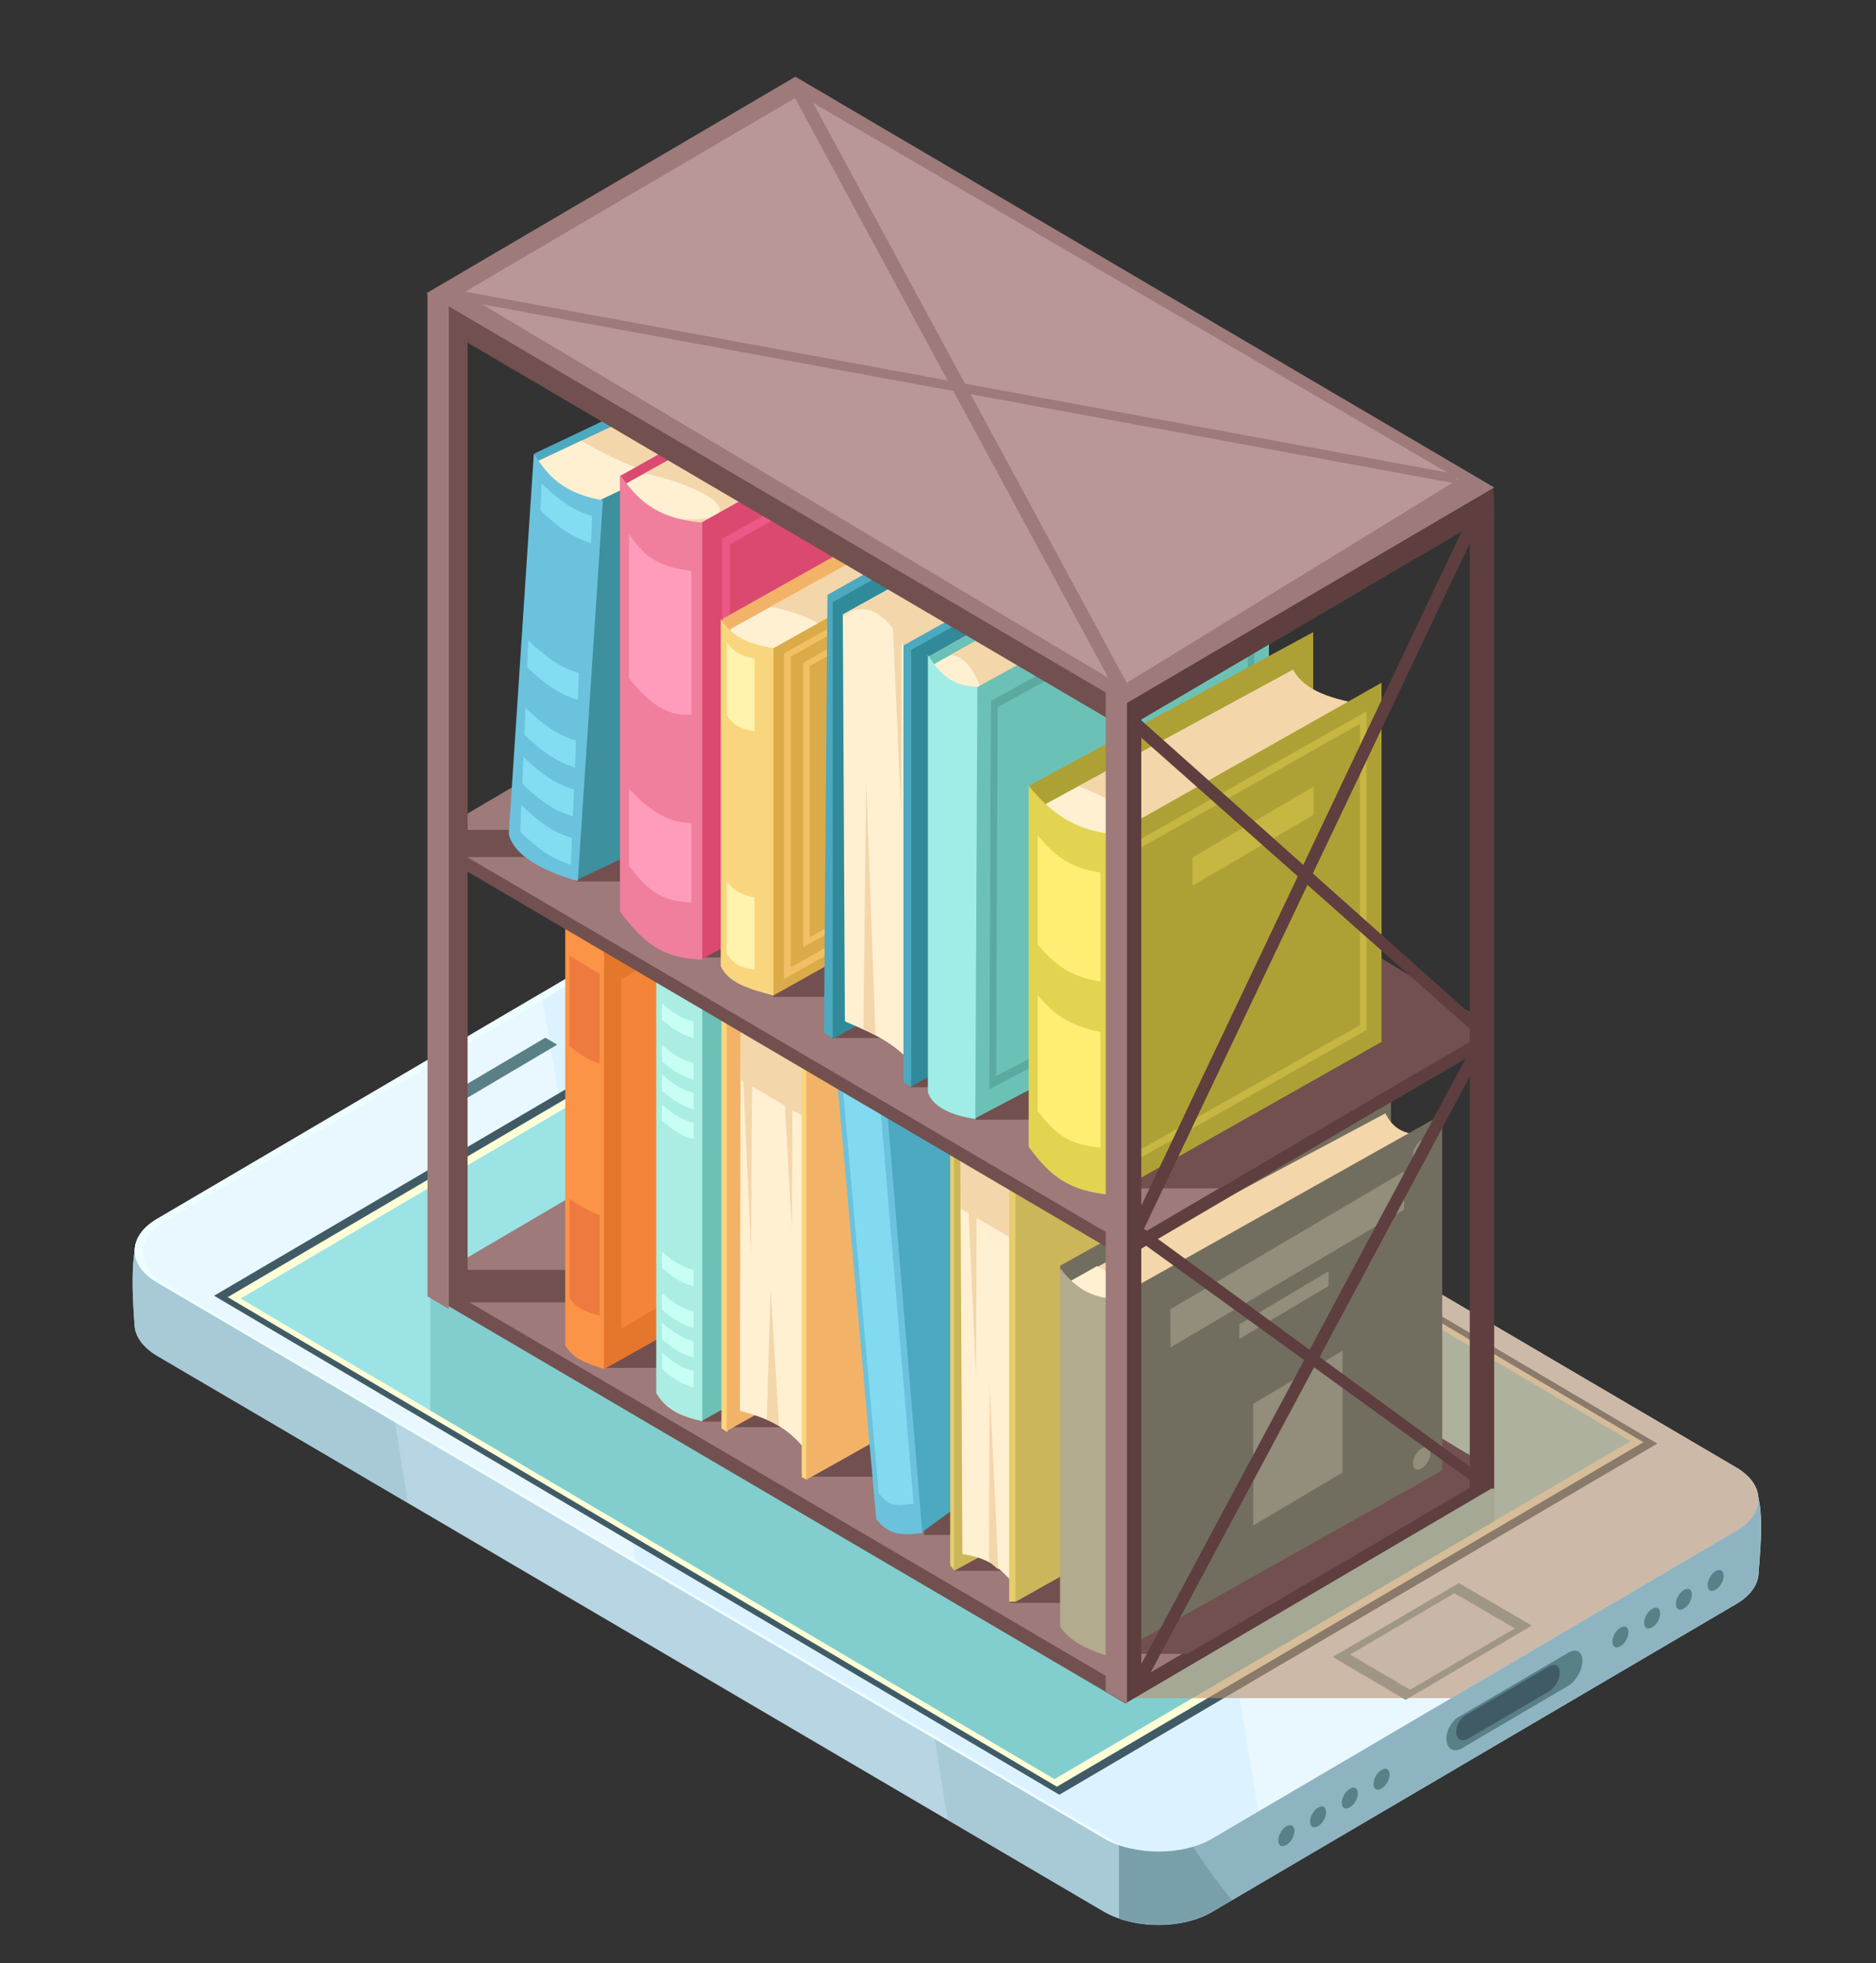 <?xml version="1.0" encoding="utf-8"?>
<!-- Generator: Adobe Illustrator 24.0.2, SVG Export Plug-In . SVG Version: 6.00 Build 0)  -->
<svg version="1.1" id="Layer_1" xmlns="http://www.w3.org/2000/svg" xmlns:xlink="http://www.w3.org/1999/xlink" x="0px" y="0px"
	 viewBox="0 0 538 563" style="enable-background:new 0 0 538 563;" xml:space="preserve">
<rect x="0" y="0" width="538" height="563" fill="#333333" stroke="none"/>
<style type="text/css">
	.st0{fill:#B7D5E2;}
	.st1{fill:#A7CAD6;}
	.st2{fill:#8FB4C1;}
	.st3{fill:#79A0AA;}
	.st4{fill:#DCF3FF;}
	.st5{fill:#E9F8FF;}
	.st6{fill:#EEFDFF;}
	.st7{fill:#597F87;}
	.st8{fill:#405B66;}
	.st9{fill:#FFFFD7;}
	.st10{fill:#9CE3E5;}
	.st11{fill:#82CECE;}
	.st12{opacity:0.6;fill:#BA906E;}
	.st13{fill:#72504F;}
	.st14{fill:#5E3E3E;}
	.st15{fill:#9E7A7A;}
	.st16{fill:#E5772C;}
	.st17{fill:#F48438;}
	.st18{fill:#FC9447;}
	.st19{fill:#EF7A3F;}
	.st20{fill:#6CC1B6;}
	.st21{fill:#ABEDE2;}
	.st22{fill:#C7FFF4;}
	.st23{fill:#F9D67D;}
	.st24{fill:#F2B368;}
	.st25{fill:#FFF0D2;}
	.st26{fill:#F4D6AB;}
	.st27{fill:#4CA9BF;}
	.st28{fill:#E5CE6C;}
	.st29{fill:#CCB65A;}
	.st30{fill:#6BC2DD;}
	.st31{fill:#81DAEF;}
	.st32{fill:#726E5F;}
	.st33{fill:#B2AB8D;}
	.st34{fill:#938D7C;}
	.st35{fill:#3E909E;}
	.st36{fill:#DB4970;}
	.st37{fill:#ED5887;}
	.st38{fill:#EF7F9D;}
	.st39{fill:#FF9CBB;}
	.st40{fill:#DBAA49;}
	.st41{fill:#FFF3AE;}
	.st42{fill:#F2BF64;}
	.st43{fill:#308A99;}
	.st44{fill:#5BAA9F;}
	.st45{fill:#9FEDE6;}
	.st46{fill:#ADA136;}
	.st47{fill:#E2D450;}
	.st48{fill:#FFEE73;}
	.st49{fill:#C6B642;}
	.st50{fill:#BA9797;}
	.st51{fill:#83DDF2;}
</style>
<g>
	<g>
		<path class="st0" d="M497.9,460c4.1-2.4,6.2-5.5,6.4-8.6c0.2-3.5,2.5-22.6-2-25.3L226.3,282.4c-8.6-5-22.5-5.1-31-0.1L41,353.6
			c-4.5,2.6-2.6,23.1-2.4,26.6c0.2,3.1,2.4,6.2,6.4,8.6l271.5,159.4c8.6,5,22.5,5.1,31,0.1L497.9,460z"/>
		<g>
			<path class="st1" d="M100.2,326.3L41,353.6c-4.5,2.6-2.6,23.1-2.4,26.6c0.2,3.1,2.4,6.2,6.4,8.6L117,431L100.2,326.3z"/>
			<path class="st1" d="M502.2,426.1L234,286.4l37.8,235.5l44.8,26.3c8.6,5,22.5,5.1,31,0.1L497.9,460c4.1-2.4,6.2-5.5,6.4-8.6
				C504.4,447.9,506.7,428.7,502.2,426.1z"/>
		</g>
		<path class="st2" d="M502.2,426.1l-181.3-94.4v218.5c8.4,3,19.4,2.4,26.7-1.9L497.9,460c4.1-2.4,6.2-5.5,6.4-8.6
			C504.4,447.9,506.7,428.7,502.2,426.1z"/>
		<g>
			<path class="st3" d="M320.9,485.1v65c8.4,3,19.4,2.4,26.7-1.9l5.7-3.3C339.6,528.3,328.6,507.9,320.9,485.1z"/>
		</g>
		<path class="st4" d="M497.9,439c8.5-5,8.5-13.2-0.1-18.2L226.3,261.4c-8.6-5-22.5-5.1-31-0.1L45,349.6c-8.5,5-8.5,13.2,0.1,18.2
			l271.5,159.4c8.6,5,22.5,5.1,31,0.1L497.9,439z"/>
		<g>
			<path class="st5" d="M155.3,284.8L45,349.6c-8.5,5-8.5,13.2,0.1,18.2l137.2,80.6L155.3,284.8z"/>
			<path class="st5" d="M497.8,420.8l-169.6-99.6l32.7,198.2l137-80.5C506.4,434,506.4,425.8,497.8,420.8z"/>
		</g>
		<path class="st6" d="M319,527.8L47.5,368.4c-8.6-5-8.6-13.2-0.1-18.2L197.8,262c6.1-3.6,15-4.6,22.7-3c-8.2-2.4-18.4-1.7-25.2,2.3
			L45,349.6c-8.5,5-8.5,13.2,0.1,18.2l271.5,159.4c2.4,1.4,5.3,2.4,8.3,3C322.7,529.6,320.7,528.9,319,527.8z"/>
		<polygon class="st7" points="125.6,315.8 156.4,297.6 159.8,299.6 129,317.8 		"/>
		<polygon class="st3" points="382.2,475.2 418.4,454 439.3,466.2 403.1,487.5 		"/>
		<polygon class="st4" points="387.2,474.5 417.1,456.9 434.4,467 404.4,484.6 		"/>
		<polygon class="st8" points="232.9,270.9 61.4,371.6 303.8,514.7 475.3,414 		"/>
		<polygon class="st9" points="233.5,273.3 65.3,372 303.1,512.4 471.3,413.6 		"/>
		<polygon class="st10" points="234.2,275.4 69,372.4 302.4,510.2 467.6,413.3 		"/>
		<polygon class="st11" points="123.4,366.9 123.4,404.5 302.4,510.2 428.6,436.2 428.6,417.9 		"/>
		<path class="st12" d="M321.5,487h94.7l81.7-48c4.4-2.6,6.5-5.9,6.4-9.3c0-0.8-0.2-1.6-0.5-2.4c0,0,0,0,0,0
			c-0.1-0.4-0.3-0.8-0.5-1.2c0,0,0-0.1-0.1-0.1c-0.2-0.4-0.4-0.7-0.7-1.1c-0.1-0.1-0.1-0.1-0.2-0.2c-0.2-0.3-0.5-0.6-0.7-0.9
			c-0.1-0.1-0.3-0.3-0.4-0.4c-0.2-0.2-0.4-0.5-0.7-0.7c-0.2-0.2-0.5-0.4-0.8-0.6c-0.2-0.1-0.3-0.3-0.5-0.4c-0.5-0.3-1-0.7-1.5-1
			L323.3,318.3h-1.8V487z"/>
		<path class="st7" d="M453.8,476.2c0-2.5-1.7-3.5-3.9-2.3l-31.6,18.5c-2,1.1-3.5,3.9-3.5,6.2c0,3,2.1,4.2,4.6,2.7l30.1-17.7
			C451.9,482.3,453.8,479,453.8,476.2z"/>
		<path class="st8" d="M447.3,479.6c0-1.9-1.3-2.7-3-1.7l-24,14c-1.5,0.9-2.7,3-2.7,4.7c0,2.2,1.5,3.1,3.5,2l22.9-13.4
			C445.9,484.2,447.3,481.7,447.3,479.6z"/>
		<path class="st7" d="M371.2,525.1c0-1.5-1-2.1-2.3-1.3c-1.3,0.7-2.3,2.6-2.3,4c0,1.5,1,2.1,2.3,1.3
			C370.2,528.4,371.2,526.6,371.2,525.1z"/>
		<path class="st7" d="M380.3,519.7c0-1.5-1-2.1-2.3-1.3c-1.3,0.7-2.3,2.6-2.3,4c0,1.5,1,2.1,2.3,1.3
			C379.3,523,380.3,521.2,380.3,519.7z"/>
		<path class="st7" d="M389.4,514.3c0-1.5-1-2.1-2.3-1.3c-1.3,0.7-2.3,2.6-2.3,4c0,1.5,1,2.1,2.3,1.3
			C388.4,517.6,389.4,515.8,389.4,514.3z"/>
		<path class="st7" d="M398.5,508.9c0-1.5-1-2.1-2.3-1.3c-1.3,0.7-2.3,2.6-2.3,4c0,1.5,1,2.1,2.3,1.3
			C397.5,512.2,398.5,510.4,398.5,508.9z"/>
		<path class="st7" d="M467,468.1c0-1.5-1-2.1-2.3-1.3c-1.3,0.7-2.3,2.6-2.3,4c0,1.5,1,2.1,2.3,1.3C466,471.4,467,469.6,467,468.1z"
			/>
		<path class="st7" d="M476.1,462.7c0-1.5-1-2.1-2.3-1.3c-1.3,0.7-2.3,2.6-2.3,4c0,1.5,1,2.1,2.3,1.3
			C475.1,466,476.1,464.2,476.1,462.7z"/>
		<path class="st7" d="M485.2,457.3c0-1.5-1-2.1-2.3-1.3c-1.3,0.7-2.3,2.6-2.3,4c0,1.5,1,2.1,2.3,1.3
			C484.2,460.6,485.2,458.8,485.2,457.3z"/>
		<path class="st7" d="M494.3,451.9c0-1.5-1-2.1-2.3-1.3c-1.3,0.7-2.3,2.6-2.3,4c0,1.5,1,2.1,2.3,1.3
			C493.3,455.2,494.3,453.4,494.3,451.9z"/>
	</g>
	<g>
		<polygon class="st13" points="229.2,309.4 123.4,371.5 322.7,488.5 428.5,426.4 		"/>
		<polygon class="st14" points="322.9,364.4 322.9,488.4 428.5,426.4 		"/>
		<polygon class="st15" points="229.2,304.8 123.4,366.9 322.7,483.9 428.5,421.8 		"/>
		<rect x="131.9" y="364.2" class="st13" width="50" height="9.3"/>
		<rect x="172.9" y="370" class="st13" width="50" height="22.3"/>
		<rect x="201.5" y="385.4" class="st13" width="50" height="22.3"/>
		<rect x="207.2" y="387" class="st13" width="50" height="22.3"/>
		<polygon class="st13" points="279.7,401.2 231.8,401.4 229.8,423.5 279.7,423.5 		"/>
		<rect x="251.5" y="413.7" class="st13" width="50" height="22.3"/>
		<rect x="265" y="417.9" class="st13" width="50" height="22.3"/>
		<polygon class="st13" points="323.5,428.3 277.5,428.7 273.6,450.5 323.5,450.5 		"/>
		<polygon class="st13" points="339.5,437.4 293.4,437.8 289.6,459.7 339.5,459.7 		"/>
		<polygon class="st13" points="427.3,423.3 425.7,419.9 394.2,400.8 321.3,452.4 317.4,474.3 340.5,474.3 		"/>
		<polygon class="st16" points="173.3,267.4 268.4,214 268.4,339.3 173.3,392.6 170.8,374.2 		"/>
		<polygon class="st17" points="235.7,247.1 178.2,280.8 178.2,381 235.7,347.3 		"/>
		<path class="st18" d="M173.2,267.3l-11.1-6.8v125.3c2.2,3.8,5.4,4.9,11.1,6.8V267.3z"/>
		<g>
			<path class="st19" d="M172,305.1v-25.8l-8.7-5.3V300C166.1,302.3,169,304.1,172,305.1z"/>
			<path class="st19" d="M163.3,343.8v28.3c1.7,3,4.3,3.9,8.7,5.3v-28.9C168.7,347.2,166,345.7,163.3,343.8z"/>
		</g>
		<polygon class="st20" points="201.1,282.3 296.2,229 296.2,354.2 201.1,407.6 		"/>
		<path class="st21" d="M201.4,282.3l-13.2-8.1v125.3c2.7,4.6,6.6,6.6,13.2,8.1V282.3z"/>
		<path class="st22" d="M198.9,393.2c-3.1-0.8-5.6-2.2-9.1-5.3l0,4.7c3.6,3.1,5.8,4.4,9.1,5.3L198.9,393.2z"/>
		<path class="st22" d="M198.9,384.6c-3.1-0.8-5.6-2.2-9.1-5.3l0,4.7c3.6,3.1,5.8,4.4,9.1,5.3L198.9,384.6z"/>
		<path class="st22" d="M198.9,376.1c-3.1-0.8-5.6-2.2-9.1-5.3l0,4.7c3.6,3.1,5.8,4.4,9.1,5.3L198.9,376.1z"/>
		<path class="st22" d="M198.9,364.2c-3.1-0.8-5.6-2.2-9.1-5.3l0,4.7c3.6,3.1,5.8,4.4,9.1,5.3L198.9,364.2z"/>
		<path class="st22" d="M198.9,322c-3.1-0.8-5.6-2.2-9.1-5.3l0,4.7c3.6,3.1,5.8,4.4,9.1,5.3L198.9,322z"/>
		<path class="st22" d="M198.9,313.4c-3.1-0.8-5.6-2.2-9.1-5.3l0,4.7c3.6,3.1,5.8,4.4,9.1,5.3L198.9,313.4z"/>
		<path class="st22" d="M198.9,304.9c-3.1-0.8-5.6-2.2-9.1-5.3l0,4.7c3.6,3.1,5.8,4.4,9.1,5.3L198.9,304.9z"/>
		<path class="st22" d="M198.9,293c-3.1-0.8-5.6-2.2-9.1-5.3l0,4.7c3.6,3.1,5.8,4.4,9.1,5.3L198.9,293z"/>
		<polygon class="st23" points="206.9,284.3 302,230.9 208.5,410.7 206.9,409.6 		"/>
		<polygon class="st24" points="208.4,285.2 303.5,231.8 303.5,357.1 208.4,410.4 		"/>
		<path class="st25" d="M212.4,293.8l89-57.5l-68.5,182c-5.9-8.4-11.4-11.2-20.7-13.7L212.4,293.8z"/>
		<polygon class="st26" points="250.6,332 250.6,371.2 301.4,236.2 212.4,293.8 212.3,309.6 		"/>
		<polygon class="st23" points="229.9,298.3 325,244.9 231.4,424.4 229.9,423.6 		"/>
		<polygon class="st24" points="231.2,299.1 326.3,245.8 326.3,371 231.2,424.4 		"/>
		<polygon class="st27" points="249.7,315.1 337.9,250.7 352.5,375.1 264.3,439.5 		"/>
		<polygon class="st28" points="272.5,323.7 368.4,271.4 273.7,450.4 272.5,449 		"/>
		<polygon class="st29" points="273.6,325.2 369.5,273 369.5,398.2 273.6,450.5 		"/>
		<path class="st25" d="M275.4,329l84.2-56.9l-68.2,183c-4.6-5.6-7.9-8.3-15.4-9.4L275.4,329z"/>
		<polygon class="st26" points="310.1,366.9 310.1,404.9 359.6,272.1 275.4,329 275.5,346.6 		"/>
		<path class="st30" d="M254.4,318.3l-14.2-6.9l11.1,124.3c3.1,3.9,6.4,5,13.2,3.9L254.4,318.3z"/>
		<path class="st31" d="M252.1,313.1l-10.8-5.6L252,428.2c2.6,3.3,4.2,4,10,3L252.1,313.1z"/>
		<polygon class="st28" points="289.4,334.1 384.5,280.7 291.4,459.3 289.4,459.4 		"/>
		<polygon class="st29" points="291.2,334.1 386.3,280.7 386.3,406 291.2,459.4 		"/>
		<polygon class="st32" points="304,363 398.9,310.2 398.9,412.9 307.7,461.1 		"/>
		<path class="st26" d="M306.1,367.9l91.2-48.6c1.7,3.2,3.9,5.9,10.4,6.2L306.7,459.2L306.1,367.9z"/>
		<polygon class="st25" points="314.6,363.1 306.1,367.9 306.7,459.2 350.8,383.5 		"/>
		<path class="st33" d="M318.6,372.4c-6.8-0.6-10.9-4-14.6-8.7v102.8c2.7,4,7.1,6.4,14.6,8.7V372.4z"/>
		<polygon class="st32" points="318.5,373 413.6,319.6 413.6,421.7 318.5,475.1 		"/>
		<polygon class="st34" points="402.6,336 335.6,375.5 335.7,386.4 402.7,346.9 		"/>
		<polygon class="st34" points="381,364.6 355.4,379.8 355.4,384 381,368.8 		"/>
		<polygon class="st34" points="385,387.4 359.4,402.6 359.4,437.5 385,422.3 		"/>
		<path class="st34" d="M410.2,328.4c0-1.6-1.1-2.2-2.5-1.4c-1.4,0.8-2.5,2.7-2.5,4.3c0,1.6,1.1,2.2,2.5,1.4
			C409.1,332,410.2,330,410.2,328.4z"/>
		<path class="st34" d="M410.2,416.8c0-1.6-1.1-2.2-2.5-1.4c-1.4,0.8-2.5,2.7-2.5,4.3c0,1.6,1.1,2.2,2.5,1.4
			C409.1,420.3,410.2,418.4,410.2,416.8z"/>
		<polygon class="st13" points="229.2,181.6 123.4,243.7 322.7,360.8 428.5,298.7 		"/>
		<polygon class="st14" points="322.9,236.7 322.9,360.6 428.5,298.7 		"/>
		<polygon class="st15" points="229.2,177.4 123.4,239.6 322.7,356.6 428.5,294.5 		"/>
		<polygon class="st13" points="423.4,297.7 424,291.8 384,267.4 321.8,316.9 316.9,340.8 349.6,340.8 		"/>
		<rect x="221.8" y="256.3" class="st13" width="41.8" height="29.6"/>
		<rect x="165" y="223.2" class="st13" width="41.8" height="29.6"/>
		<rect x="131.9" y="238" class="st13" width="50" height="7.8"/>
		<polygon class="st13" points="285.4,273.8 243.6,273.8 238.7,297.7 280.4,297.7 		"/>
		<polygon class="st13" points="326.5,297.2 284.7,297.2 279.8,321.1 321.6,321.1 		"/>
		<polygon class="st13" points="307.8,287.8 266,287.8 261.1,311.8 302.9,311.8 		"/>
		<rect x="200.9" y="245" class="st13" width="41.8" height="29.6"/>
		<polygon class="st27" points="153.4,130 239.4,89.1 232.3,198.3 146.3,239.2 		"/>
		<polygon class="st26" points="154.1,132.3 237.1,93.4 256.2,103.8 148,234.1 		"/>
		<path class="st25" d="M220.1,145.1c-21.3-4-40.1-10.8-53.4-18.7l-12.5,5.9L148,234.1l73.7-88.7
			C221.1,145.3,220.6,145.2,220.1,145.1z"/>
		<polygon class="st35" points="172.3,143.3 258.3,102.4 251.1,211.6 165.1,252.5 		"/>
		<polygon class="st36" points="177.9,136.5 273,83.1 273,208.4 177.9,261.8 		"/>
		<path class="st36" d="M177.9,136.5L273,83.1c0.2,49.3,0.9,112.6,0,125.3l-95.1,53.4V136.5z"/>
		<polygon class="st25" points="179.5,138.7 271.3,87.9 293.9,98.4 180.1,255.5 		"/>
		<path class="st26" d="M271.3,87.9l-86.5,47.9c0.5,0.1,1,0.2,1.5,0.3c11.7,2.7,20.7,7.3,20.1,10.4c-0.7,3-10.7,3.3-22.5,0.6
			c-1.5-0.4-3-0.7-4.4-1.1l0.6,109.6L293.9,98.4L271.3,87.9z"/>
		<path class="st30" d="M172.9,143.5c-9.6-1.7-15.2-5.6-19.8-13.5l-7.2,109.2c1.5,6.2,9.7,10.6,19.8,13.5L172.9,143.5z"/>
		<polygon class="st36" points="201.1,149.9 296.2,96.5 296.2,221.8 201.1,275.2 		"/>
		<path class="st37" d="M207.1,154.5l0,109.3l83-46.5l0-109.3L207.1,154.5z M287.9,215.5l-78.6,44.1V156.1l78.6-44.1V215.5z"/>
		<path class="st38" d="M201.4,149.9c-14.1-1.3-19.1-7.4-23.6-13.8v125.3c6.1,8.1,11.5,13.5,23.6,13.8V149.9z"/>
		<g>
			<path class="st39" d="M198.3,204.9v-41.2c-10.7-1-14.5-5.6-17.9-10.5l0,41.3C185.6,201.1,191.2,205.7,198.3,204.9z"/>
			<path class="st39" d="M180.4,226.2v22.1c4.6,6.1,8.7,10.3,17.9,10.5V236C191.8,236.1,186.2,232.5,180.4,226.2z"/>
		</g>
		<g>
			<polygon class="st24" points="207.2,177.5 302.3,124.1 302.3,223.7 207.2,277.1 			"/>
			<polygon class="st25" points="209.5,180.4 301.4,129.5 315.5,134.6 210.1,271.4 			"/>
			<path class="st26" d="M301.4,129.5L221,174c13.6,2.7,23.5,9.6,22.5,16.1c-1,6.9-13.9,10.7-28.7,8.4c-1.8-0.3-3.5-0.6-5.2-1
				l0.5,73.8l105.4-136.8L301.4,129.5z"/>
			<path class="st23" d="M221.9,185.9c-7-1.2-11.6-2.9-15.2-8.4v99.6c2.3,4.9,8.3,6.6,15.2,8.4l4-48.2L221.9,185.9z"/>
			<polygon class="st40" points="221.8,185.9 316.9,132.6 316.9,232.1 221.8,285.5 			"/>
			<path class="st41" d="M216.4,257.4c-3.6-0.7-5.9-1.8-8-4.7v20.7c1.7,3.1,4.4,4.2,8,4.7V257.4z"/>
			<path class="st41" d="M216.4,188.9c-3.6-0.7-5.9-1.8-8-4.7V205c1.7,3.1,4.4,4.2,8,4.7V188.9z"/>
			<path class="st42" d="M314,137.3l-89.2,50.1v93.4l89.2-50.1V137.3z M226.8,277.4v-89.1l85.1-47.7l0,89L226.8,277.4z"/>
			<path class="st42" d="M308.3,146.3l-78,43.8v81.6l78-43.8L308.3,146.3z M232.2,268.8V191l74.3-41.7l0,77.8L232.2,268.8z"/>
		</g>
		<path class="st27" d="M249.4,264c0-3.6-2.5-5.1-5.6-3.3c-3.1,1.8-5.6,6.2-5.6,9.9c0,3.6,2.5,5.1,5.6,3.3
			C246.8,272,249.4,267.6,249.4,264z"/>
		<path class="st27" d="M249.4,230.5c0-3.6-2.5-5.1-5.6-3.3c-3.1,1.8-5.6,6.2-5.6,9.9s2.5,5.1,5.6,3.3
			C246.8,238.5,249.4,234.1,249.4,230.5z"/>
		<path class="st27" d="M249.4,198c0-3.6-2.5-5.1-5.6-3.3c-3.1,1.8-5.6,6.2-5.6,9.9s2.5,5.1,5.6,3.3
			C246.8,206.1,249.4,201.7,249.4,198z"/>
		<polygon class="st27" points="237.3,170.6 332.5,117.2 238.6,297.7 236.3,296.1 		"/>
		<polygon class="st43" points="238.8,172.7 333.9,119.3 333.9,244.6 238.8,298 		"/>
		<path class="st25" d="M241.7,176.2l91.9-50.9l22.5,10.5l-92.6,171.6c-6.2-8.3-12.8-10.8-21.2-14.5L241.7,176.2z"/>
		<path class="st26" d="M247.2,174.7c13.2,0,24,35.1,24,78.4c0,19.3-2.1,36.9-5.7,50.6l90.6-167.8l-22.5-10.5l-91.9,50.9v0.6
			C243.5,175.4,245.3,174.7,247.2,174.7z"/>
		<polygon class="st27" points="259.1,185.1 355.2,131.5 261.5,311.7 259.1,310.4 		"/>
		<polygon class="st43" points="261.3,186.4 356.4,133 356.4,258.3 261.3,311.6 		"/>
		<polygon class="st36" points="266.2,188.3 361.3,134.9 361.3,260.2 266.2,313.6 		"/>
		<polygon class="st20" points="266.2,188.3 361.3,134.9 361.3,260.2 266.2,313.6 		"/>
		<polygon class="st25" points="267.8,190.5 359.6,139.6 382.2,150.1 268.4,307.2 		"/>
		<path class="st26" d="M359.6,139.6l-87,48.2c5.8,0.4,10.5,10.1,10.5,22c0,12.2-4.9,22-10.9,22c-1.5,0-2.9-0.6-4.2-1.7l0.4,77.1
			l113.8-157.1L359.6,139.6z"/>
		<polygon class="st20" points="280,197.2 363.9,151 363.9,276.3 279.5,320.8 		"/>
		<path class="st44" d="M284.2,201l-0.5,111.4l76-40.1l0-112.9L284.2,201z M357.9,270.5l-72.2,38.1l0.4-105.8l71.7-39.5L357.9,270.5
			z"/>
		<path class="st45" d="M280.3,196.9c-7,0.1-10.9-3.7-14.2-9.1v125.3c0.9,3.7,5.8,6.7,13.6,7.8L280.3,196.9z"/>
		<polygon class="st46" points="295.5,225.1 376.6,181.3 376.6,285 295.5,328.8 		"/>
		<path class="st25" d="M297.8,231.7l73-39.6c3.3,6.1,10.9,8.5,22.5,10.5l-94.9,120.6L297.8,231.7z"/>
		<path class="st26" d="M370.8,192.1l-61.5,33.4c13.4,5,22.9,12.5,21.4,16.9c-1.6,4.6-14.1,4.2-27.9-0.8c-1.7-0.6-3.4-1.3-4.9-2
			l0.6,83.5l94.9-120.6C381.7,200.6,374.2,198.2,370.8,192.1z"/>
		<path class="st47" d="M318.6,239.2c-10.9-1.4-17-6-23.6-13.8v103.5c6.6,8.9,11.7,12.6,23.6,13.8V239.2z"/>
		<g>
			<path class="st48" d="M315.6,281.5v-31.3c-8.4-1.1-13-4.6-18-10.6l0,31.3C303.3,277.6,307.8,280.2,315.6,281.5z"/>
			<path class="st48" d="M297.6,285.4v33.2c5.1,6.8,8.9,9.6,18,10.6V296C307.8,294.3,303,291.9,297.6,285.4z"/>
		</g>
		<polygon class="st46" points="318.5,239.7 396.2,195.8 396.2,298.8 318.5,342.7 		"/>
		<path class="st49" d="M391.9,204l-69,39v91.4l69-39L391.9,204z M324.7,331v-86.5l65.3-36.9V294L324.7,331z"/>
		<polygon class="st49" points="376.7,225.6 342,245.9 342,254 376.7,233.7 		"/>
		<rect x="320.3" y="195.7" class="st14" width="7" height="289.6"/>
		<rect x="127.1" y="91.9" class="st13" width="7" height="280.2"/>
		<rect x="421.5" y="146.4" class="st14" width="7" height="280.5"/>
		<polygon class="st13" points="123.5,85.2 123.4,92 322.7,209 428.5,146.9 428.2,139.7 		"/>
		<polygon class="st14" points="428.2,139.7 321.3,120.6 321.3,208.2 322.7,209 428.5,146.9 		"/>
		<polygon class="st14" points="424.8,148.9 421.8,146.9 322.6,355.7 325.6,357.6 		"/>
		<polygon class="st14" points="324.2,208.8 326.3,205.7 427.6,296.1 425.3,298.4 		"/>
		<polygon class="st14" points="424.8,302.6 421.8,300.8 324,483.4 327,485.2 		"/>
		<polygon class="st14" points="324.2,354 326.3,351.1 427.6,425.1 425.3,427.2 		"/>
		<polygon class="st15" points="323.2,200.8 317.1,197.2 317.1,485.1 323.2,488.6 		"/>
		<polygon class="st15" points="128.7,87.6 122.6,84 122.6,371.8 128.7,375.4 		"/>
		<polygon class="st15" points="228.1,22 122.3,84.1 322.7,201.9 428.5,139.8 		"/>
		<polygon class="st50" points="229.4,27.3 132.8,84 321.7,196.7 418.3,137.4 		"/>
		<polygon class="st26" points="283.6,447.8 283.8,396.4 286.3,450.1 		"/>
		<polygon class="st26" points="280.1,343.7 279.9,395.2 277.5,341.4 		"/>
		<polygon class="st26" points="215.7,308.3 215.4,359.8 213,306.1 		"/>
		<polygon class="st26" points="258.6,180.9 258.4,232.4 256,178.6 		"/>
		<polygon class="st26" points="227.3,312.5 227.1,352.7 224.7,310.2 		"/>
		<polygon class="st26" points="219.9,407 221,369.3 223.4,408.9 		"/>
		<polygon class="st26" points="247.6,295 248.4,224 251.1,296.9 		"/>
		<path class="st51" d="M164,240.3c-5.1-1.5-8.9-4.1-14.5-9.4l-0.3,7.7c5.6,5.3,9.2,7.7,14.5,9.4L164,240.3z"/>
		<path class="st51" d="M164.6,226.4c-5.1-1.5-8.9-4-14.5-9.3l-0.3,7.7c5.6,5.3,9.2,7.7,14.5,9.3L164.6,226.4z"/>
		<path class="st51" d="M165.2,212.4c-5.1-1.5-8.9-4.1-14.5-9.4l-0.3,7.7c5.6,5.3,9.2,7.7,14.5,9.4L165.2,212.4z"/>
		<path class="st51" d="M166,193c-5.1-1.5-8.9-4.1-14.5-9.3l-0.3,7.7c5.6,5.3,9.2,7.7,14.5,9.3L166,193z"/>
		<path class="st51" d="M169.8,148c-5.1-1.5-8.9-4.1-14.5-9.3l-0.3,7.7c5.6,5.3,9.2,7.7,14.5,9.3L169.8,148z"/>
		<polygon class="st15" points="128.8,82.8 130.9,85.9 418.8,138.9 416.7,135.8 		"/>
		<polygon class="st15" points="231.4,26.2 226.2,24.8 319.8,198 325.1,199.5 		"/>
	</g>
</g>
</svg>
